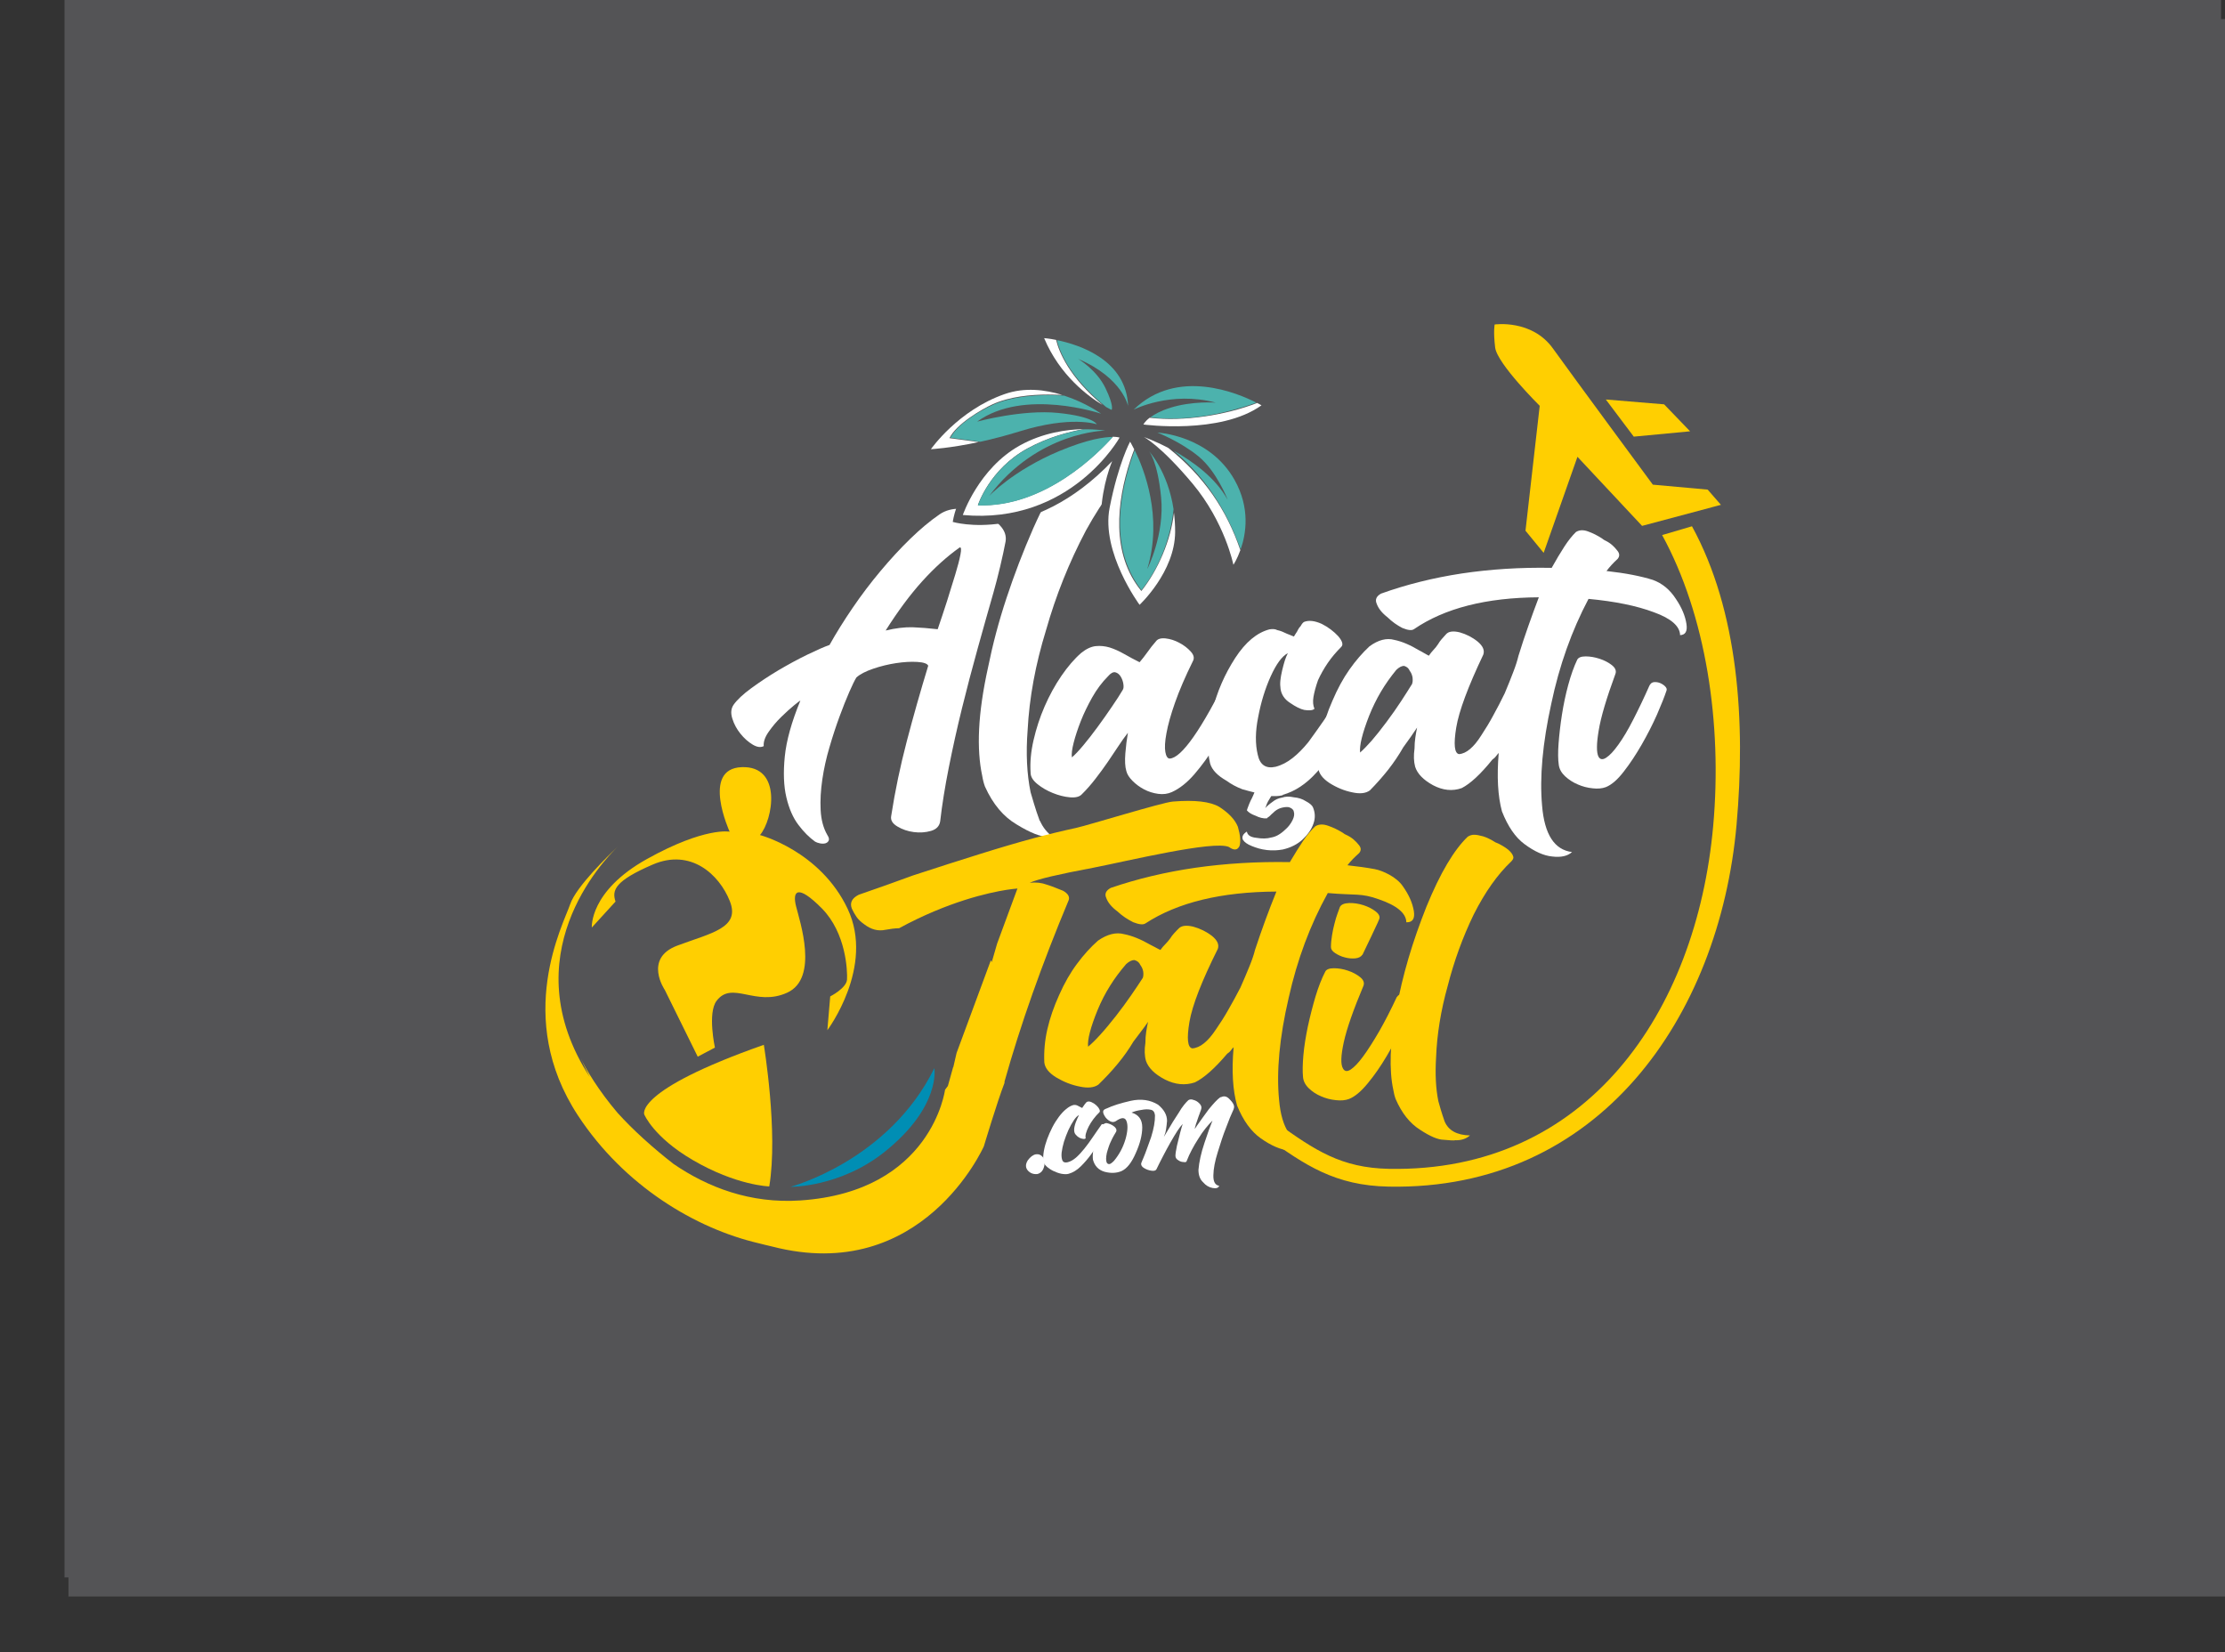<?xml version="1.0" encoding="UTF-8"?>
<svg id="katman_1" data-name="katman 1" xmlns="http://www.w3.org/2000/svg" viewBox="0 0 225.2 167.21">
  <rect x="0" y="0" width="225.2" height="167.21" fill="#333333" stroke="none"/>
  <defs>
    <style>
      .cls-1 {
        fill: none;
      }

      .cls-2, .cls-3 {
        fill: #fff;
      }

      .cls-4, .cls-5 {
        fill: #ffcf01;
      }

      .cls-6, .cls-7 {
        fill: #545456;
      }

      .cls-8, .cls-9 {
        fill: #4cb2ad;
      }

      .cls-9, .cls-7, .cls-3, .cls-5, .cls-10 {
        fill-rule: evenodd;
      }

      .cls-10 {
        fill: #008eb4;
      }
    </style>
  </defs>
  <polygon class="cls-1" points="0 4.15 219.3 7.57 219.3 167.21 0 163.78 0 4.15"/>
  <rect class="cls-6" x="6.53" width="218.27" height="159.64"/>
  <rect class="cls-6" x="6.93" y="1.93" width="218.27" height="159.64"/>
  <path class="cls-2" d="m94.91,63.67c.31-.9.62-1.84.94-2.83.31-.99.59-1.9.84-2.71.25-.82.42-1.48.52-2,.1-.52.08-.76-.07-.73-1.3.92-2.57,2.07-3.8,3.43-1.23,1.36-2.46,3.02-3.7,4.98,1.01-.24,1.92-.35,2.72-.33.8.03,1.65.1,2.54.2Zm-.96,3.71c-.09-.22-.46-.35-1.1-.39-.64-.04-1.35,0-2.15.12-.79.12-1.57.31-2.33.57-.76.26-1.32.55-1.69.88-.17.27-.41.76-.72,1.47-.31.71-.64,1.54-.99,2.49-.35.95-.69,1.98-1.01,3.08-.33,1.1-.57,2.2-.73,3.28-.16,1.09-.22,2.12-.17,3.1.05.98.27,1.82.68,2.53.16.24.2.43.13.57-.07.14-.18.22-.34.27-.16.04-.34.04-.54,0-.2-.04-.37-.1-.5-.18-.57-.41-1.14-.97-1.68-1.69-.55-.72-.95-1.65-1.22-2.79-.27-1.14-.32-2.52-.16-4.12.16-1.6.68-3.49,1.58-5.67-.03,0-.25.16-.65.49-.4.33-.83.72-1.3,1.18-.47.46-.89.96-1.26,1.49-.37.53-.54,1.01-.5,1.45-.31.16-.68.11-1.13-.16-.45-.27-.86-.64-1.23-1.1-.37-.46-.65-.97-.82-1.53-.18-.56-.13-1.03.14-1.41.35-.49.94-1.05,1.79-1.67.85-.62,1.77-1.23,2.76-1.82.99-.58,1.96-1.11,2.91-1.57.95-.46,1.7-.79,2.24-.98.68-1.22,1.47-2.48,2.35-3.77.88-1.29,1.82-2.53,2.81-3.71.99-1.18,1.99-2.27,3.01-3.26,1.02-.99,2-1.81,2.96-2.47.6-.41,1.31-.6,2.12-.57.82.03,1.57.19,2.26.49.69.3,1.27.7,1.74,1.2.47.5.66,1.04.57,1.61-.13.71-.32,1.56-.55,2.55-.24.99-.46,1.87-.68,2.63-.51,1.77-1.04,3.66-1.6,5.67-.56,2.01-1.09,4.03-1.59,6.06-.5,2.03-.94,4.02-1.33,5.98-.39,1.96-.68,3.77-.87,5.43-.07.49-.38.82-.93.98-.55.16-1.13.2-1.74.12-.62-.08-1.17-.27-1.67-.57-.5-.3-.7-.65-.62-1.06.39-2.53.92-5.05,1.58-7.57.66-2.52,1.38-5.05,2.16-7.61Z"/>
  <path class="cls-2" d="m105.26,83.07c.3.69.75,1.23,1.33,1.65l-.7-.05c-.53,0-1.53-.33-3.02-1.25-1.28-.76-2.36-2-3.18-3.82-.06-.15-.1-.31-.15-.48-.05-.2-.1-.42-.13-.62-.28-1.3-.4-2.88-.31-4.71.09-1.84.39-3.92.9-6.23.47-2.33,1.09-4.68,1.87-7.03.78-2.36,1.68-4.72,2.72-7.09,1.04-2.32,2.07-4.28,3.11-5.88,1.01-1.56,1.99-2.76,2.92-3.6.21-.11.36-.14.45-.14.22,0,.56.05,1.05.19.41.11.92.34,1.55.72l.58.25c1,.47,1.41.85,1.55,1.06-2.21,1.94-4.14,4.47-5.89,7.65-1.7,3.22-3.04,6.57-4.03,10.06-1.08,3.5-1.7,6.87-1.87,10.14-.18,2.33-.08,4.45.3,6.29l.35,1.18c.14.48.34,1.07.58,1.73Z"/>
  <path class="cls-2" d="m113.65,69.79c.07-.11.09-.3.05-.57-.04-.27-.13-.52-.27-.75-.14-.23-.32-.37-.54-.43-.22-.05-.47.08-.75.41-.6.6-1.13,1.31-1.59,2.12-.46.82-.85,1.62-1.16,2.41-.31.79-.55,1.52-.72,2.18-.17.67-.23,1.16-.18,1.49.29-.24.67-.64,1.14-1.2.47-.56.95-1.18,1.45-1.86s.98-1.36,1.44-2.04c.47-.68.84-1.26,1.13-1.75Zm10.72-1.59c.07-.11.24-.16.5-.14.26.01.51.08.75.18s.45.25.61.43c.16.18.2.36.11.55-.43.9-.93,1.9-1.5,3-.57,1.1-1.18,2.18-1.84,3.24-.66,1.06-1.36,2.02-2.1,2.88-.74.86-1.5,1.46-2.29,1.82-.42.19-.89.25-1.39.18-.51-.07-.98-.22-1.42-.45-.44-.23-.83-.52-1.17-.86-.34-.34-.55-.67-.63-1-.13-.43-.16-1.03-.1-1.79.06-.76.15-1.45.26-2.08-.3.38-.62.82-.95,1.33-.33.5-.69,1.04-1.08,1.61-.39.57-.81,1.14-1.25,1.71-.44.57-.9,1.1-1.4,1.59-.23.24-.63.34-1.2.29-.56-.05-1.14-.2-1.71-.43-.58-.23-1.1-.53-1.56-.9-.46-.37-.7-.75-.7-1.16-.07-1.03.03-2.13.3-3.3.27-1.17.64-2.31,1.12-3.41.48-1.1,1.04-2.13,1.69-3.08.65-.95,1.32-1.73,2.01-2.33.51-.41,1-.64,1.47-.69.47-.05.95,0,1.42.14.47.15.96.37,1.45.65.5.29,1.02.56,1.57.84.28-.33.55-.67.81-1.04.26-.37.54-.73.85-1.08.17-.24.5-.34.97-.29.47.05.94.2,1.4.45.46.24.84.54,1.15.88.31.34.38.66.22.96-.78,1.58-1.38,2.98-1.81,4.2-.43,1.22-.72,2.26-.87,3.1-.16.84-.19,1.48-.11,1.92.08.43.23.65.44.65.6-.03,1.4-.76,2.41-2.2,1.01-1.44,2.2-3.56,3.57-6.36Z"/>
  <path class="cls-2" d="m142.93,69.18c.02-.05.04-.14.05-.24.01-.11,0-.23-.01-.37-.04-.25-.13-.48-.29-.69-.1-.24-.29-.41-.57-.49-.24,0-.51.14-.79.41-.58.71-1.1,1.44-1.55,2.2-.45.76-.85,1.58-1.2,2.45-.69,1.77-.99,3.01-.91,3.71.34-.3.73-.7,1.17-1.2.43-.5.94-1.13,1.51-1.9.55-.73,1.03-1.43,1.46-2.08.42-.65.81-1.25,1.14-1.79Zm27.12-4.89c-.02-.92-.91-1.7-2.66-2.33-1.73-.65-3.93-1.1-6.61-1.35-1.7,3.21-2.96,6.75-3.77,10.61-.88,4-1.19,7.44-.93,10.32.24,2.91,1.25,4.47,3.03,4.69-.45.41-1.12.56-2.01.45-.85-.08-1.79-.5-2.81-1.26-.92-.68-1.67-1.78-2.27-3.3-.42-1.55-.53-3.52-.33-5.92-.1.11-.2.22-.29.35-.09.12-.2.22-.34.31-1.21,1.5-2.25,2.46-3.12,2.9-.94.33-1.9.23-2.89-.29-.99-.54-1.6-1.17-1.82-1.88-.14-.52-.16-1.13-.06-1.84,0-.38.03-.75.08-1.1.05-.35.11-.69.18-1.02-.2.3-.41.61-.64.94-.24.33-.49.68-.76,1.06-.45.79-.96,1.54-1.52,2.26-.57.72-1.19,1.42-1.86,2.1-.41.3-1,.37-1.77.2-.81-.16-1.58-.48-2.31-.94-.7-.46-1.08-.96-1.14-1.51-.05-1.11.04-2.24.29-3.37.25-1.13.62-2.28,1.14-3.45.51-1.2,1.08-2.25,1.72-3.16.64-.91,1.32-1.69,2.03-2.35.89-.65,1.73-.87,2.52-.65.78.16,1.61.52,2.51,1.06.16.08.33.17.49.27.16.1.33.18.49.27.15-.22.3-.41.47-.59.17-.18.33-.37.47-.59.09-.16.21-.33.35-.49.14-.16.29-.33.44-.49.25-.3.72-.37,1.41-.2.66.19,1.27.5,1.81.94.52.44.71.87.56,1.31-1.54,3.24-2.46,5.7-2.74,7.38-.28,1.71-.18,2.61.28,2.69.74-.05,1.5-.69,2.27-1.92.41-.62.82-1.29,1.2-2,.39-.71.78-1.45,1.16-2.24.33-.79.62-1.5.86-2.14.25-.64.42-1.19.53-1.65.32-1.03.65-2.04,1-3.02.34-.98.7-1.94,1.06-2.9-5.32.03-9.53,1.1-12.63,3.22-.22.16-.61.12-1.19-.12-.26-.14-.52-.29-.77-.47-.25-.18-.5-.39-.75-.63-.55-.43-.9-.88-1.07-1.35-.18-.41-.04-.75.43-1.02,2.56-.92,5.29-1.6,8.17-2.04,2.88-.43,5.92-.63,9.11-.57.47-.84.9-1.56,1.29-2.16.39-.6.78-1.09,1.17-1.47.36-.22.78-.23,1.26-.04.45.16.9.39,1.37.69.14.11.24.18.3.2.29.14.54.3.75.49.21.19.37.37.49.53.26.3.27.59.04.86-.45.41-.82.82-1.12,1.22.98.11,1.86.24,2.63.39.77.15,1.46.32,2.06.51.96.35,1.73.99,2.33,1.92.31.46.55.9.72,1.31.17.41.29.82.35,1.22.12.76-.11,1.14-.68,1.14Z"/>
  <path class="cls-2" d="m166.98,69.34c.09-.19.24-.29.45-.31.21-.01.41.02.6.1.19.08.36.19.5.33.14.14.19.27.15.41-.21.63-.53,1.44-.97,2.45-.45,1.01-.96,2.01-1.54,3.02-.58,1.01-1.18,1.92-1.81,2.73-.63.82-1.23,1.35-1.83,1.59-.37.14-.82.18-1.33.12-.52-.05-1.02-.18-1.5-.39-.48-.2-.91-.48-1.28-.82-.37-.34-.59-.73-.65-1.16-.08-.54-.09-1.27-.02-2.18.07-.91.18-1.88.34-2.9.16-1.02.37-2.03.64-3.02.27-.99.57-1.84.91-2.55.12-.22.4-.33.85-.33s.92.08,1.41.24c.49.16.91.38,1.25.65s.46.56.36.86c-.91,2.48-1.48,4.39-1.7,5.75-.23,1.36-.23,2.24-.02,2.65.17.3.43.33.78.1.36-.23.77-.67,1.24-1.33.47-.65.97-1.49,1.5-2.53.53-1.03,1.09-2.2,1.67-3.51Z"/>
  <path class="cls-4" d="m115.67,98.95c.02-.05.04-.14.05-.24.01-.11.01-.23-.01-.37-.04-.25-.14-.48-.3-.69-.1-.24-.3-.41-.6-.49-.25,0-.53.14-.83.41-.61.71-1.16,1.44-1.63,2.2-.48.76-.9,1.58-1.26,2.45-.72,1.77-1.04,3.01-.96,3.71.36-.3.77-.7,1.22-1.2.46-.5.98-1.13,1.59-1.9.57-.73,1.08-1.43,1.53-2.08.45-.65.85-1.25,1.2-1.79Zm26.67-5.61c-.02-.92-.95-1.7-2.79-2.33-1.81-.65-2.34-.38-5.16-.63-1.78,3.21-3.1,6.75-3.96,10.61-.93,4-1.25,7.44-.97,10.32.25,2.91,1.31,4.47,3.18,4.69-.47.41-1.17.56-2.1.45-.9-.08-1.88-.5-2.95-1.26-.96-.68-1.76-1.78-2.38-3.3-.44-1.55-.56-3.52-.35-5.91-.11.11-.21.22-.3.35-.09.12-.21.22-.35.31-1.27,1.5-2.36,2.46-3.27,2.9-.99.33-2,.23-3.03-.29-1.04-.54-1.67-1.17-1.92-1.88-.15-.52-.17-1.13-.06-1.84,0-.38.03-.75.08-1.1.05-.35.12-.69.19-1.02-.2.3-.43.61-.68.94-.25.33-.51.68-.8,1.06-.47.79-1,1.54-1.6,2.26-.59.72-1.25,1.42-1.95,2.1-.43.3-1.04.37-1.86.2-.85-.16-1.65-.48-2.42-.94-.74-.46-1.13-.96-1.19-1.51-.05-1.11.05-2.24.31-3.37.26-1.13.66-2.28,1.19-3.45.53-1.2,1.13-2.25,1.81-3.16.67-.91,1.38-1.69,2.13-2.35.94-.65,1.82-.87,2.64-.65.81.16,1.69.52,2.63,1.06.17.08.34.17.52.27.17.1.34.18.52.27.15-.22.32-.41.5-.59.18-.18.34-.37.5-.59.1-.16.22-.33.37-.49.15-.16.3-.33.47-.49.27-.3.76-.37,1.48-.2.69.19,1.33.5,1.9.94.54.44.74.87.59,1.31-1.62,3.24-2.58,5.7-2.87,7.38-.29,1.71-.19,2.61.29,2.69.78-.05,1.58-.69,2.39-1.92.43-.62.86-1.29,1.26-2,.41-.71.81-1.45,1.22-2.24.35-.79.65-1.5.91-2.14.26-.64.45-1.19.56-1.65.34-1.03.69-2.04,1.05-3.02.36-.98.73-1.94,1.12-2.9-5.58.03-10,1.1-13.25,3.22-.23.16-.64.12-1.25-.12-.27-.14-.54-.29-.81-.47-.27-.18-.53-.39-.79-.63-.58-.43-.95-.88-1.12-1.35-.19-.41-.04-.75.45-1.02,2.69-.92,5.54-1.6,8.57-2.04,3.02-.43,6.21-.63,9.56-.57.5-.84.95-1.56,1.35-2.16.41-.6.82-1.09,1.23-1.47.37-.22.81-.23,1.32-.04.47.16.95.39,1.44.69.14.11.25.18.32.2.31.14.57.3.79.49.22.19.39.37.51.53.27.3.28.59.04.86-.47.41-.86.82-1.17,1.22,1.03.11,1.95.24,2.76.39.81.15,2.2.79,2.83,1.71.33.46.58.9.76,1.31.18.41.3.82.37,1.22.12.76-.12,1.14-.71,1.14Z"/>
  <path class="cls-4" d="m137.89,96.62c-.15.22-.39.34-.73.37-.34.03-.69,0-1.05-.1-.36-.09-.68-.24-.97-.43-.29-.19-.43-.39-.43-.61,0-.38.04-.78.11-1.2.07-.42.15-.82.25-1.18.09-.37.19-.7.3-1,.1-.3.19-.53.25-.69.14-.25.45-.37.93-.39.48-.01.96.06,1.46.22.49.16.91.38,1.25.65.34.27.45.54.31.82-.06.16-.17.4-.32.71-.15.31-.3.64-.46.98-.16.34-.32.67-.48,1-.16.33-.3.61-.41.86Zm3.5,4.28c.12-.19.29-.29.49-.31.21-.01.4.02.58.1.18.08.33.19.46.33.12.14.15.27.09.41-.23.63-.59,1.44-1.06,2.45-.48,1.01-1.01,2.01-1.61,3.02-.6,1.01-1.23,1.92-1.9,2.73-.67.82-1.3,1.35-1.9,1.59-.37.14-.82.18-1.33.12-.52-.05-1.02-.18-1.5-.39-.48-.2-.9-.48-1.25-.82-.35-.34-.55-.73-.58-1.16-.05-.54-.04-1.27.04-2.18.08-.91.24-1.88.45-2.9.22-1.02.48-2.03.77-3.02.3-.99.63-1.84,1-2.55.12-.22.41-.33.87-.33s.94.08,1.41.24c.48.16.89.38,1.23.65.34.27.46.56.36.86-1.03,2.45-1.7,4.36-2,5.73-.3,1.37-.33,2.26-.08,2.67.17.3.43.33.78.1.35-.23.78-.67,1.26-1.33.48-.65,1.02-1.5,1.62-2.53.59-1.03,1.19-2.2,1.8-3.51Z"/>
  <path class="cls-4" d="m147.35,115.39c-.12.03-.27.03-.47.02-.2-.01-.45-.03-.75-.06-.57,0-1.38-.34-2.41-1.02-1.03-.65-1.85-1.69-2.46-3.1-.05-.14-.1-.29-.14-.45-.04-.16-.07-.33-.1-.49-.22-1.01-.3-2.19-.26-3.55.05-1.36.24-2.9.57-4.61.31-1.71.72-3.43,1.23-5.16.51-1.73,1.12-3.46,1.81-5.2.7-1.71,1.4-3.16,2.1-4.34.7-1.18,1.4-2.1,2.08-2.75.22-.14.43-.2.65-.2.24,0,.54.06.91.16.36.11.78.31,1.25.61l.29.12c.88.44,1.38.87,1.51,1.31.05.14-.01.3-.19.49-1.39,1.31-2.66,3.1-3.81,5.38-1.12,2.31-1.99,4.72-2.63,7.22-.7,2.5-1.09,4.92-1.18,7.26-.1,1.66-.03,3.13.23,4.41.06.22.15.5.24.84.1.34.23.74.39,1.2.38.92,1.24,1.4,2.57,1.43-.37.33-.84.49-1.41.49Z"/>
  <path class="cls-2" d="m129.83,80.48c-.4.1-.87.12-1.4.06l-.36-.08c-.93-.21-1.69-.41-1.69-.41l-.65-.18c-.6-.23-1.13-.52-1.58-.85-.92-.52-1.48-1.1-1.67-1.75-.35-1.47-.28-3.24.22-5.3.24-.98.55-1.92.94-2.81.39-.9.85-1.75,1.38-2.57,1.04-1.6,2.2-2.57,3.48-2.9.32-.05.58-.03.78.08.16.03.31.08.47.14.16.07.32.14.49.22l.72.29.18-.29c.1-.14.18-.27.23-.39.06-.12.15-.25.28-.39.12-.22.23-.35.34-.41.48-.19,1.08-.12,1.79.2.65.33,1.21.75,1.68,1.26.41.49.51.84.3,1.06-.52.52-.98,1.06-1.37,1.63-.39.57-.72,1.16-.99,1.75-.23.65-.38,1.22-.46,1.69-.08.48-.04.88.1,1.2-.16.16-.5.2-1.02.12-.4-.08-.89-.33-1.47-.73-.54-.35-.85-.82-.94-1.39-.04-.27-.05-.56-.02-.86.03-.3.09-.64.18-1.02.09-.38.18-.71.27-1,.09-.29.2-.54.31-.75-.59.3-1.17,1.09-1.75,2.37-.56,1.25-.98,2.62-1.26,4.12-.29,1.44-.3,2.71-.04,3.79.22,1.03.82,1.44,1.81,1.22.61-.16,1.18-.46,1.71-.88.54-.42,1.07-.96,1.6-1.61.5-.68,1.01-1.4,1.54-2.16.53-.76,1.04-1.58,1.54-2.45l1.3-2.08c.14-.08.27-.11.39-.08.1.05.2.1.32.14.11.04.22.1.32.18.29.14.48.27.56.41.14.11.19.23.15.37-.12.19-.23.39-.33.61-.1.22-.21.44-.33.65-.54,1.14-1.21,2.41-1.98,3.79-.41.68-.82,1.33-1.25,1.96-.43.63-.9,1.21-1.42,1.75-1.03,1.14-2.16,1.89-3.4,2.24Z"/>
  <path class="cls-2" d="m127.06,79.95l.1-.17.31.08c.45.12.92.25,1.4.36-.1.17-.19.31-.27.46-.09.15-.17.29-.26.43-.08.16-.15.3-.18.42-.04.12-.07.21-.11.27.17-.2.42-.42.76-.66.27-.22.59-.36.96-.42.33-.12.73-.13,1.18-.03.47.04.87.17,1.21.39.38.2.62.4.72.6.24.56.26,1.11.06,1.67-.2.58-.57,1.11-1.1,1.61-.52.48-1.18.82-1.99,1.01-.54.1-1.07.12-1.61.06-.31-.04-.59-.09-.83-.16-.24-.07-.48-.15-.72-.25-.45-.18-.74-.39-.89-.63-.13-.3,0-.58.4-.83.06.36.37.57.95.63.59.1,1.09.09,1.51-.03.24-.04.47-.12.7-.25.23-.13.46-.3.69-.52.33-.28.59-.61.77-.98.17-.34.21-.63.13-.87-.03-.2-.2-.35-.5-.45-.25-.04-.53,0-.84.09-.29.1-.54.26-.75.48-.12.1-.22.19-.3.28-.08.09-.17.15-.25.19-.05.06-.07.07-.08.09-.38.03-.76-.07-1.16-.27-.4-.14-.69-.32-.87-.54.03-.1.07-.23.14-.4.06-.17.14-.36.24-.58.09-.16.17-.33.25-.51.08-.18.16-.37.24-.57Z"/>
  <path class="cls-7" d="m125.37,58.83s6.29-10.86-4.74-14.78c0,0,5.54-.32,8.61-2.83,0,0-8.64-6.02-14.42-.71,0,0,1.29-6.02-10.65-7.66,0,0,1.37,3.82,3.33,6.07,0,0-8.83-2.43-14.53,7.27,0,0,5.82-.04,9.56-1.37,0,0-5.3,3.11-6.1,8,0,0,7.99,2.4,16.14-6.15,0,0-4.1,9.26,3.17,15.8,0,0,7.07-7.44,2.62-14.55,0,0,2.54,1.89,4.1,5.22,1.56,3.32,2.9,5.69,2.9,5.69Z"/>
  <path class="cls-3" d="m127.68,41.02s-.15-.09-.44-.24c-3.16,1.23-7.43,1.91-10.88,1.5-.5.38-.63.68-.63.68,0,0,7.77,1.06,11.95-1.94Z"/>
  <path class="cls-9" d="m118.45,41.27c-.97.3-1.61.66-2.02.97,2.63.32,5.26-.03,7.32-.49,1.54-.35,2.76-.76,3.41-1-1.81-.93-8-3.6-12.42.71,0,0,3.74-1.93,8.32-.71,0,0-2.36-.19-4.62.52Z"/>
  <path class="cls-9" d="m124.24,50.55c-1.23-2.22-3.54-3.87-5.44-4.93,2.71,2.25,4.71,5.08,6.06,8.2.3.69.53,1.3.71,1.78.55-1.57.98-4.18-.61-7.02-2.56-4.56-7.81-4.8-7.81-4.8,0,0,2.33.91,4.16,2.41,1.83,1.5,2.94,4.36,2.94,4.36Z"/>
  <path class="cls-3" d="m124.85,57.14s.36-.54.69-1.46c-1.4-4.1-3.66-7.45-7.28-10.34-1.41-.74-2.48-1.11-2.48-1.11,0,0,1.67.83,4.92,4.71,3.27,3.91,4.13,8.19,4.13,8.19Z"/>
  <path class="cls-9" d="m114.18,41.13c-.16-4.69-4.88-6.23-7.21-6.71.64,2.59,2.82,5.02,4.98,6.77.35.2.56.29.56.29,0,0,.28-.33-.62-2.2-.9-1.87-2.77-2.96-2.77-2.96,4.55,1.94,5.07,4.82,5.07,4.82Z"/>
  <path class="cls-3" d="m105.68,34.22c1.58,3.77,4.46,5.89,5.92,6.77-3.38-2.83-4.4-5.33-4.71-6.59-.73-.15-1.22-.18-1.22-.18Z"/>
  <path class="cls-9" d="m111.45,41.87s-1.55-1.12-3.74-1.83c-2.41-.17-5.31.05-7.25.95-1.39.64-3.51,1.92-4.27,3.31l3.02.41c1.18-.26,2.52-.6,3.98-1.05,5.24-1.63,7.82-.72,7.82-.72,0,0-.3-.78-3.92-1.15s-8.19.88-8.19.88c4.74-3.43,12.55-.8,12.55-.8Z"/>
  <path class="cls-3" d="m94.22,45.46s1.88-.09,4.83-.72l-2.95-.4c.69-1.44,3.31-2.94,4.33-3.41,1.74-.8,3.91-1,5.65-1,.53,0,1.02.02,1.44.04-1.72-.53-3.8-.8-5.83-.09-4.73,1.64-7.47,5.58-7.47,5.58Z"/>
  <path class="cls-3" d="m113.33,44.29s-.2-.08-.7-.09c-1.38,1.56-6.85,7.18-13.66,6.93,0,0,1.16-3.64,5.02-5.75,2.1-1.14,4.21-1.69,5.7-1.95-1.68.03-4.13.35-6.48,1.66-4.16,2.32-5.76,7.03-5.76,7.03,10.94,1.01,15.87-7.84,15.87-7.84Z"/>
  <path class="cls-8" d="m109.7,43.45c-1.49.26-3.59.8-5.7,1.95-3.86,2.1-5.02,5.75-5.02,5.75,6.81.25,12.28-5.38,13.66-6.93-.84,0-2.51.21-5.45,1.44-4.67,1.96-7.08,4.54-7.08,4.54,4.95-6.56,11.74-6.62,11.74-6.62,0,0-.85-.15-2.15-.13Z"/>
  <path class="cls-9" d="m116.13,57.55c1.58-5.25-.34-10.08-1.28-11.99-.11.29-.24.64-.38,1.06-1.38,4.26-1.93,9.27,1.06,13.1,1.65-2.07,2.47-4.32,2.89-6.05.21-.88.31-1.62.36-2.14-.58-3.82-2.49-5.87-2.49-5.87,0,0,.86.91,1.23,4.67.37,3.76-1.38,7.22-1.38,7.22Z"/>
  <path class="cls-3" d="m118.94,53.85c0-.7-.04-1.36-.12-1.97-.3,2.76-1.62,5.84-3.3,7.93-3.09-3.76-2.5-8.99-1.12-13.21.15-.45.28-.82.4-1.12-.25-.5-.42-.78-.42-.78,0,0-1.18,2.16-2.07,6.68-.89,4.53,3.03,9.83,3.03,9.83,0,0,3.58-3.33,3.6-7.37Z"/>
  <path class="cls-5" d="m156.23,55.94l-1.83-2.23,1.44-12.64s-4.31-4.26-4.51-5.9c-.2-1.64-.05-2.33-.05-2.33,0,0,3.77-.55,5.9,2.43,2.13,2.97,10.11,13.78,10.11,13.78l5.55.5,1.34,1.54-7.98,2.13-6.54-6.99-3.42,9.72Z"/>
  <polygon class="cls-5" points="162.53 40.43 165.36 44.19 171.06 43.65 168.43 40.92 162.53 40.43"/>
  <path class="cls-4" d="m171.25,53.26c4.69,8.57,5.45,19.76,4.51,30.24-1.75,19.44-13.92,37-35.21,36.59-5.43-.1-8.47-2.18-12.4-5.01l1.05-1.46c3.9,2.8,6.55,4.58,11.39,4.67,19.96.38,31.11-15.77,32.81-34.72.93-10.37-.74-21.33-5.17-29.42l3.02-.89Z"/>
  <path class="cls-2" d="m104.01,117.45c.27-.37.55-.58.83-.63.27-.04.5.04.68.25.18.19.24.48.19.86-.06.28-.15.49-.28.63-.13.14-.29.23-.46.26-.37.03-.68-.08-.93-.35-.26-.29-.26-.64-.02-1.03Z"/>
  <path class="cls-2" d="m111.48,113.8s.09-.05.16-.03c.07.03.15.07.22.12.07.05.13.11.18.18.04.07.06.12.03.15-.18.3-.41.69-.68,1.16-.28.47-.58.94-.92,1.4-.34.47-.7.89-1.09,1.27-.39.38-.79.62-1.21.74-.2.06-.45.05-.74,0-.29-.06-.56-.16-.83-.29-.26-.13-.5-.29-.69-.47-.2-.19-.3-.37-.31-.57-.03-.29-.01-.63.06-1.01.07-.38.18-.77.33-1.18.15-.4.32-.79.52-1.18.2-.39.42-.74.66-1.06.24-.32.48-.58.74-.79.25-.21.5-.35.74-.41.15-.02.28,0,.39.05.11.06.28.14.49.25.06-.09.14-.21.25-.36.11-.15.19-.23.22-.25.14-.07.29-.06.47.02.18.08.34.18.48.31.14.13.25.26.32.41.07.14.07.25,0,.31-.21.2-.41.43-.6.68-.19.25-.34.5-.47.74-.13.25-.22.48-.28.69-.06.21-.07.37-.03.5-.04.07-.13.1-.26.08-.13-.01-.26-.06-.4-.13-.14-.08-.25-.18-.36-.31s-.15-.28-.15-.47c0-.1.01-.22.04-.35.03-.14.07-.27.12-.41.05-.14.11-.28.17-.41.06-.13.12-.24.16-.33-.16.07-.33.24-.52.52-.19.28-.37.61-.55.99-.17.38-.32.77-.45,1.18-.12.41-.2.78-.24,1.12-.03.33,0,.59.08.78.09.19.27.25.54.18.28-.07.56-.23.84-.47.28-.25.56-.55.84-.9.28-.35.57-.74.85-1.16.29-.42.58-.85.89-1.28Z"/>
  <path class="cls-2" d="m123.58,111.04c.33-.17.63-.08.91.25.21.21.34.4.39.56.06.16.02.35-.1.59-.08.16-.17.38-.29.66-.11.28-.24.62-.39,1.01-.16.39-.3.8-.44,1.21-.13.41-.27.84-.41,1.29-.28.9-.43,1.67-.44,2.32-.02.65.17,1.01.59,1.08-.08.21-.3.29-.66.22-.36-.06-.69-.25-.98-.59-.3-.28-.46-.7-.46-1.25.03-.39.1-.82.2-1.28.1-.46.24-.94.41-1.45.33-1,.6-1.75.81-2.25-.23.23-.46.48-.7.78-.24.29-.48.64-.72,1.03-.25.38-.47.76-.67,1.14-.2.38-.38.76-.53,1.16-.03.09-.14.12-.32.08-.18,0-.36-.06-.54-.19-.17-.1-.26-.24-.27-.42,0-.21.05-.56.15-1.03.06-.24.11-.47.17-.69.06-.23.11-.45.17-.68.06-.23.11-.41.15-.54.04-.14.08-.24.1-.3-.16.16-.34.39-.54.7-.2.31-.44.7-.71,1.18-.26.46-.51.92-.74,1.37-.24.45-.46.9-.68,1.35-.07.12-.24.17-.51.13-.27-.04-.52-.13-.74-.27-.21-.12-.31-.28-.29-.47.02-.06.05-.13.09-.23.04-.1.09-.21.14-.33.12-.29.25-.61.37-.96.12-.34.26-.72.41-1.14.27-.86.4-1.59.39-2.21-.04-.34-.19-.52-.44-.56-.27-.06-.58-.05-.93.02-.42.06-.75.15-1,.27.72.21,1.08.71,1.08,1.49s-.22,1.64-.66,2.62c-.42.97-.9,1.57-1.44,1.81-.5.21-1.07.24-1.71.07-.62-.18-1.01-.59-1.18-1.23-.06-.56.03-1.18.25-1.84.21-.68.47-1.25.78-1.71.06-.06.13-.1.22-.13.09-.03.2-.02.32.03.25.07.46.19.64.35.17.17.21.33.14.47-.07.12-.15.26-.24.41-.09.15-.18.33-.27.53-.1.2-.19.41-.25.61-.07.2-.13.41-.19.63-.09.44-.09.76,0,.96.06.1.15.15.27.14.1-.01.26-.12.47-.34.53-.64.91-1.36,1.15-2.16.23-.8.26-1.4.12-1.81-.14-.44-.5-.45-1.1-.03-.17.1-.34.11-.52.03-.09-.04-.17-.1-.25-.15-.07-.06-.15-.13-.23-.22-.15-.2-.24-.38-.27-.52-.03-.16.02-.27.15-.34.03-.02.07-.04.1-.05.03-.01.08-.03.13-.05.56-.27,1.36-.52,2.4-.76,1.05-.23,1.97-.1,2.77.39.61.5.91,1.04.91,1.64-.02.29-.06.58-.1.85-.04.28-.12.53-.22.77.06-.09.12-.19.18-.3.06-.11.13-.23.21-.35.17-.29.35-.59.53-.89.19-.3.38-.6.58-.9.19-.33.37-.59.54-.8.17-.21.32-.37.44-.48.15-.09.32-.1.52-.02.2.05.39.15.56.32.17.16.25.32.24.47,0,.06-.02.15-.07.29-.03.08-.07.16-.09.25-.03.09-.07.19-.11.29-.03.09-.07.19-.1.29-.03.1-.07.2-.1.3-.07.17-.12.33-.15.49-.03.09-.05.15-.05.17v.05s.12-.15.27-.39c.16-.23.33-.47.52-.73.19-.26.4-.54.62-.85.24-.29.45-.54.65-.75.2-.21.37-.37.53-.48Z"/>
  <path class="cls-5" d="m65.21,112.79s-1.12-2.4,12.1-7.05c0,0,1.47,8.86.55,14.33,0,0-3.32-.08-7.76-2.68-3.96-2.32-4.89-4.6-4.89-4.6Zm5.41-5.85l-3.33-6.75s-2.19-3.19,1.26-4.49c3.45-1.29,6.4-1.78,5.32-4.5-1.08-2.72-3.96-5.35-7.79-3.71-3.83,1.65-4.17,2.59-3.78,3.75l-2.4,2.63s-.27-3.68,5.59-6.94c5.86-3.26,8.36-2.76,8.36-2.76,0,0-2.92-6.38,1.22-6.53,4.14-.16,3.17,5.34,1.85,6.87,0,0,6.09,1.59,8.87,7.46,2.78,5.87-2.05,12.29-2.05,12.29l.29-3.42s1.64-.83,1.7-1.7c.05-.86-.08-4.71-2.55-7.21-2.48-2.5-2.99-1.75-2.61-.22.38,1.53,2.33,7.28-.89,8.75-3.22,1.47-5.58-1.27-7.16.84-.92,1.23-.16,4.72-.16,4.72l-1.74.92Z"/>
  <path class="cls-4" d="m96.49,107.99c.12-.5.23-.97.33-1.43l3.47-9.38.09.19.54-1.87,2.06-5.58s-.17.01-.48.05l-.59.08c-1.86.29-5.96,1.2-10.91,3.89-.44.01-.91.07-1.39.16-.73.16-1.45-.03-2.14-.56-.34-.24-.6-.49-.78-.75-.18-.26-.33-.53-.47-.83-.23-.59,0-1.06.7-1.41,1.87-.64,3.71-1.3,5.51-1.96,2.53-.83,4.8-1.55,6.81-2.18,2.01-.63,3.79-1.15,5.34-1.57,1.56-.42,2.98-.76,4.28-1.04,1.29-.28,8.78-2.6,9.85-2.68,2.22-.18,3.79,0,4.7.54.96.62,1.59,1.29,1.88,2.01.25.86.3,1.51.17,1.94-.2.44-.56.48-1.07.11-1.53-.7-10.31,1.43-13.75,2.1-1.76.33-3.17.62-4.23.87-1.06.25-1.79.47-2.19.65.64-.07,1.22,0,1.73.19.27.08.54.18.82.29l.83.33c.49.28.68.59.57.94-2.73,6.52-4.89,12.64-6.5,18.37v.13c-.74,1.91-2.09,6.42-2.09,6.42-.04.08-6.25,14.08-21.44,10.14-.47-.12-.94-.21-1.4-.34-6.3-1.48-13.54-5.75-18.25-12.93-6.51-9.93-1.46-19.35-.78-21.37.6-1.78,3.97-5.03,4.78-5.79-1.41,1.36-10.73,11.05-2.79,23.29-.45-.88-.77-1.57-.95-1.98.54,1.17,1.82,3.32,3.76,5.6.78.86,1.66,1.74,2.63,2.62,1.05.95,2.07,1.8,3.04,2.55,3.45,2.36,7.76,4.03,12.83,3.69,13.32-.89,14.64-11.2,14.64-11.2l.29-.39c.2-.69.37-1.32.53-1.9Z"/>
  <path class="cls-10" d="m80.01,120.11s9.95-2.63,14.56-12.01c0,0,.69,3.89-5.03,8.47-4.52,3.61-9.53,3.54-9.53,3.54Z"/>
</svg>